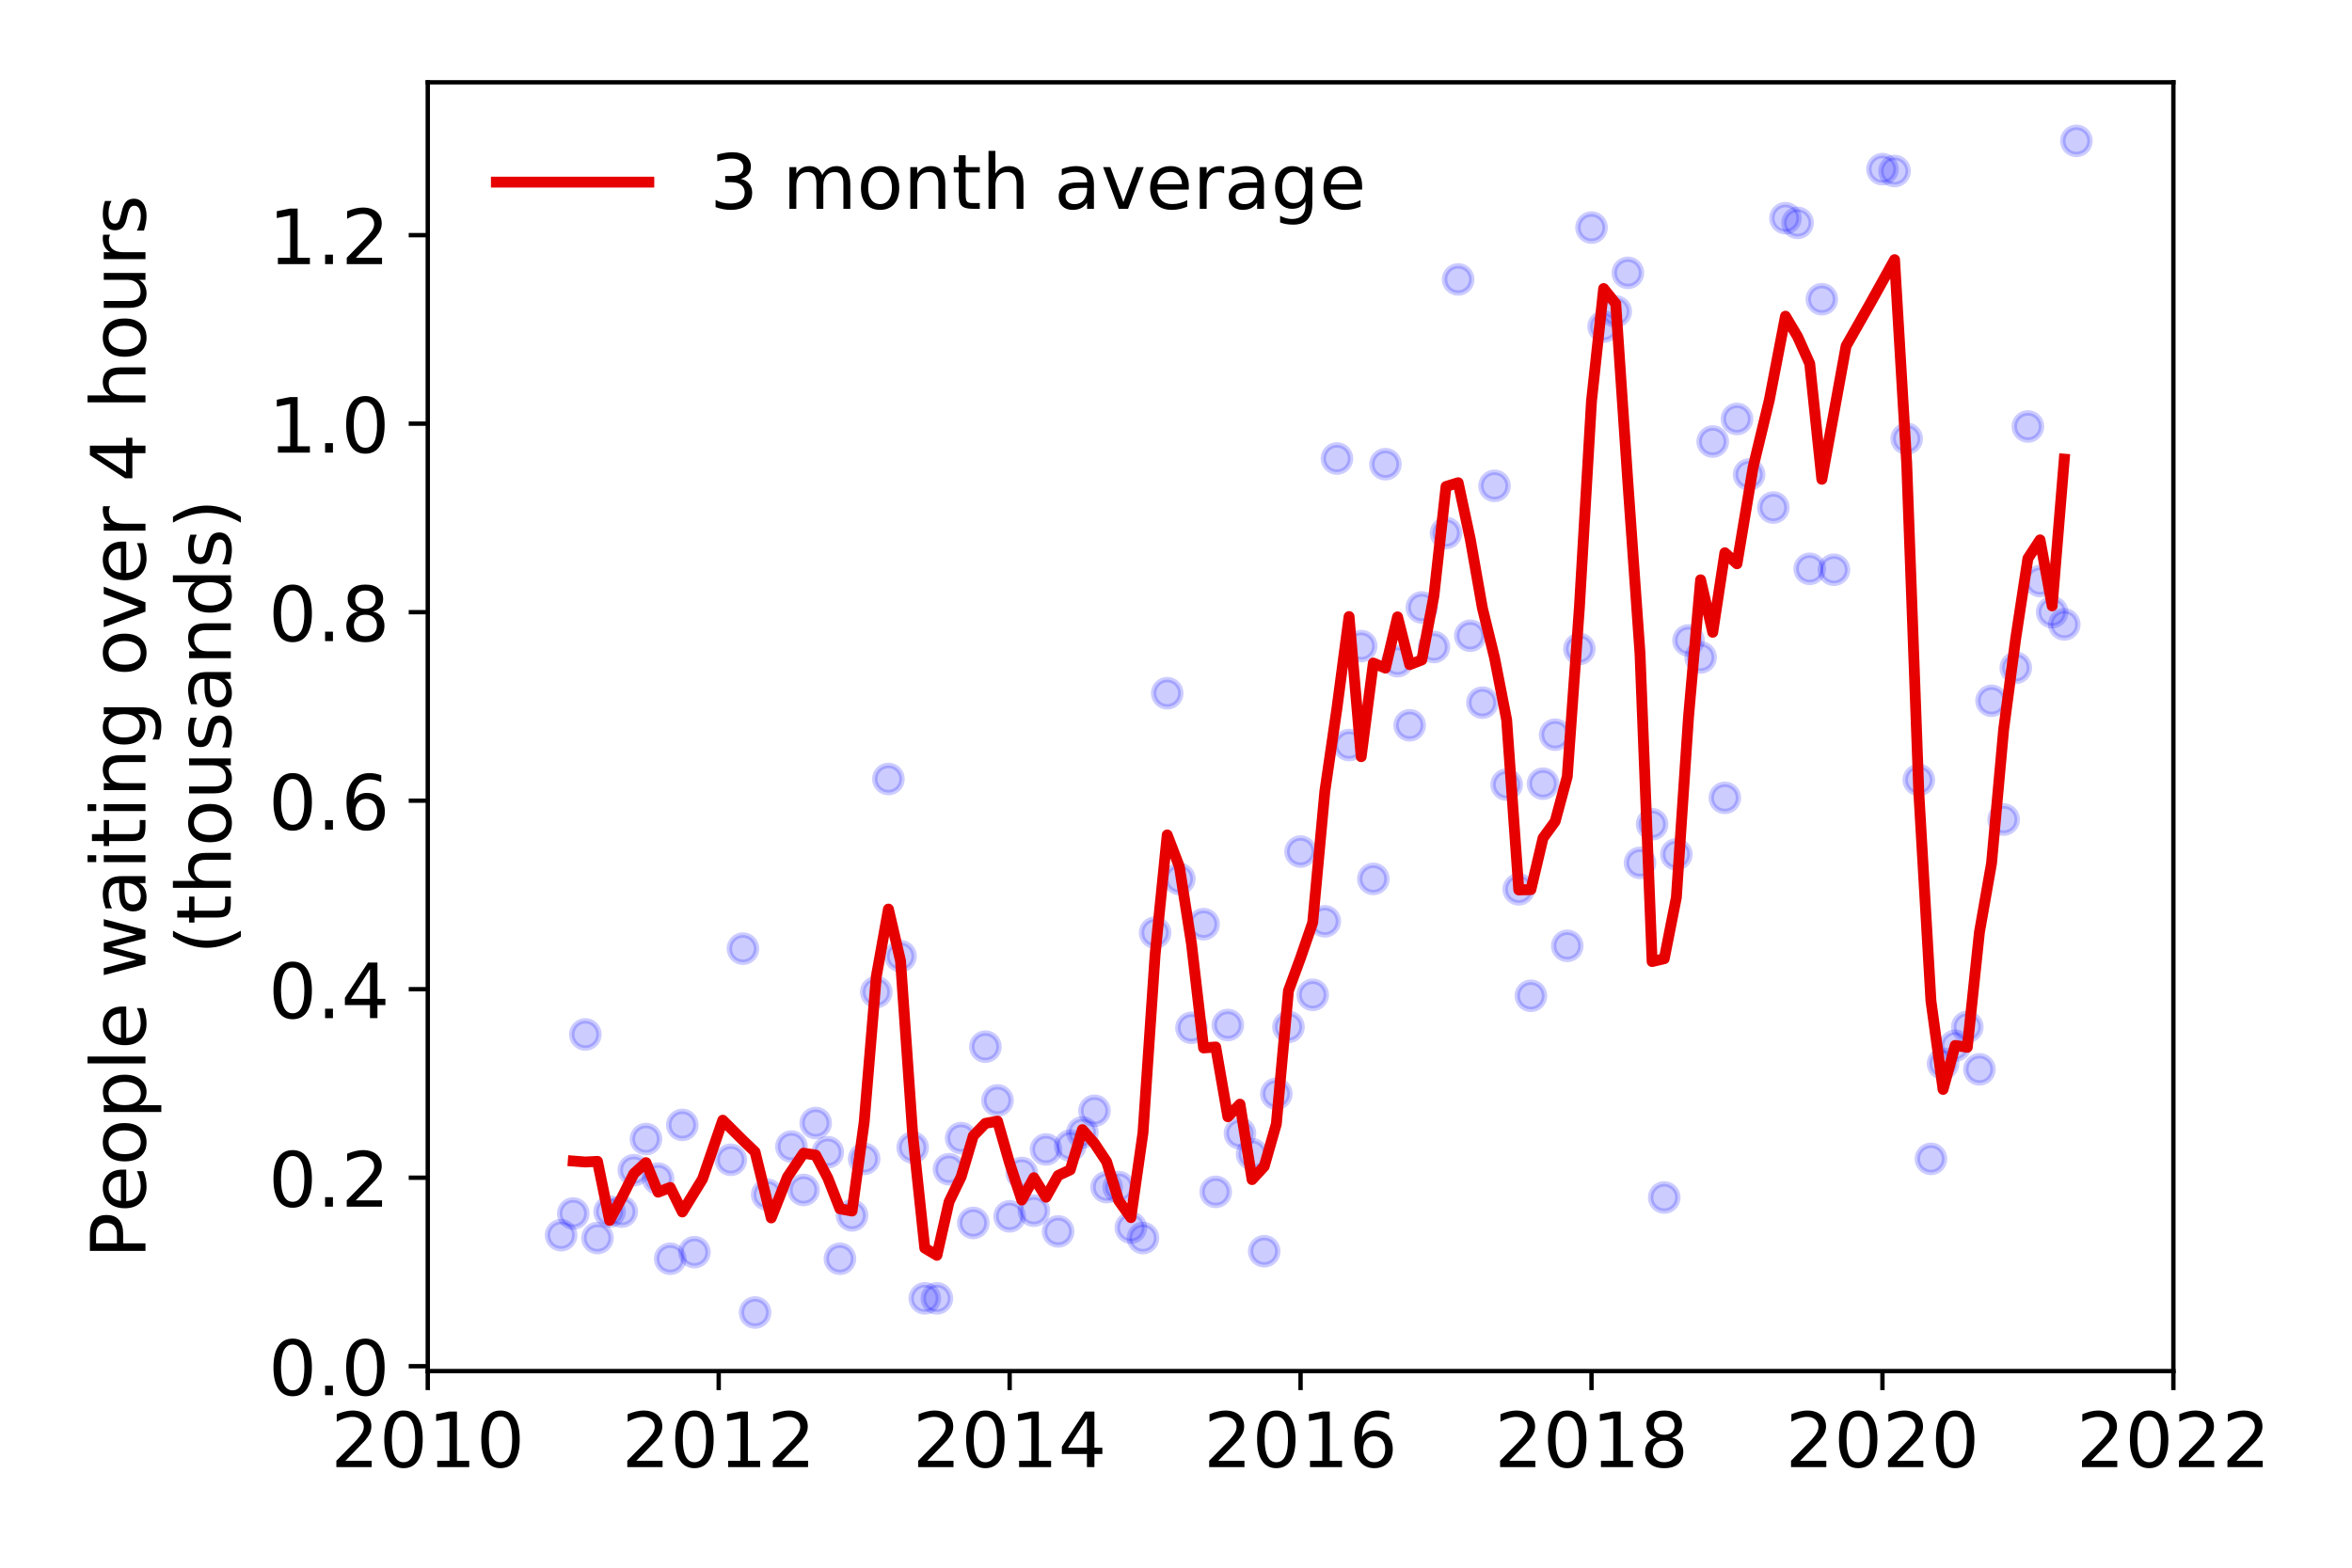 <?xml version="1.0" encoding="utf-8" standalone="no"?>
<!DOCTYPE svg PUBLIC "-//W3C//DTD SVG 1.1//EN"
  "http://www.w3.org/Graphics/SVG/1.1/DTD/svg11.dtd">
<!-- Created with matplotlib (https://matplotlib.org/) -->
<svg height="288pt" version="1.1" viewBox="0 0 432 288" width="432pt" xmlns="http://www.w3.org/2000/svg" xmlns:xlink="http://www.w3.org/1999/xlink">
 <defs>
  <style type="text/css">
*{stroke-linecap:butt;stroke-linejoin:round;}
  </style>
 </defs>
 <g id="figure_1">
  <g id="patch_1">
   <path d="M 0 288 
L 432 288 
L 432 0 
L 0 0 
z
" style="fill:#ffffff;"/>
  </g>
  <g id="axes_1">
   <g id="patch_2">
    <path d="M 78.57 251.88 
L 399.192 251.88 
L 399.192 15.12 
L 78.57 15.12 
z
" style="fill:#ffffff;"/>
   </g>
   <g id="matplotlib.axis_1">
    <g id="xtick_1">
     <g id="line2d_1">
      <defs>
       <path d="M 0 0 
L 0 3.5 
" id="mcfcaf68123" style="stroke:#000000;stroke-width:0.8;"/>
      </defs>
      <g>
       <use style="stroke:#000000;stroke-width:0.8;" x="78.57" xlink:href="#mcfcaf68123" y="251.88"/>
      </g>
     </g>
     <g id="text_1">
      <!-- 2010 -->
      <defs>
       <path d="M 19.188 8.297 
L 53.609 8.297 
L 53.609 0 
L 7.328 0 
L 7.328 8.297 
Q 12.938 14.109 22.625 23.891 
Q 32.328 33.688 34.812 36.531 
Q 39.547 41.844 41.422 45.531 
Q 43.312 49.219 43.312 52.781 
Q 43.312 58.594 39.234 62.25 
Q 35.156 65.922 28.609 65.922 
Q 23.969 65.922 18.812 64.312 
Q 13.672 62.703 7.812 59.422 
L 7.812 69.391 
Q 13.766 71.781 18.938 73 
Q 24.125 74.219 28.422 74.219 
Q 39.75 74.219 46.484 68.547 
Q 53.219 62.891 53.219 53.422 
Q 53.219 48.922 51.531 44.891 
Q 49.859 40.875 45.406 35.406 
Q 44.188 33.984 37.641 27.219 
Q 31.109 20.453 19.188 8.297 
z
" id="DejaVuSans-50"/>
       <path d="M 31.781 66.406 
Q 24.172 66.406 20.328 58.906 
Q 16.5 51.422 16.5 36.375 
Q 16.5 21.391 20.328 13.891 
Q 24.172 6.391 31.781 6.391 
Q 39.453 6.391 43.281 13.891 
Q 47.125 21.391 47.125 36.375 
Q 47.125 51.422 43.281 58.906 
Q 39.453 66.406 31.781 66.406 
z
M 31.781 74.219 
Q 44.047 74.219 50.516 64.516 
Q 56.984 54.828 56.984 36.375 
Q 56.984 17.969 50.516 8.266 
Q 44.047 -1.422 31.781 -1.422 
Q 19.531 -1.422 13.062 8.266 
Q 6.594 17.969 6.594 36.375 
Q 6.594 54.828 13.062 64.516 
Q 19.531 74.219 31.781 74.219 
z
" id="DejaVuSans-48"/>
       <path d="M 12.406 8.297 
L 28.516 8.297 
L 28.516 63.922 
L 10.984 60.406 
L 10.984 69.391 
L 28.422 72.906 
L 38.281 72.906 
L 38.281 8.297 
L 54.391 8.297 
L 54.391 0 
L 12.406 0 
z
" id="DejaVuSans-49"/>
      </defs>
      <g transform="translate(60.755 269.518)scale(0.14 -0.14)">
       <use xlink:href="#DejaVuSans-50"/>
       <use x="63.623" xlink:href="#DejaVuSans-48"/>
       <use x="127.246" xlink:href="#DejaVuSans-49"/>
       <use x="190.869" xlink:href="#DejaVuSans-48"/>
      </g>
     </g>
    </g>
    <g id="xtick_2">
     <g id="line2d_2">
      <g>
       <use style="stroke:#000000;stroke-width:0.8;" x="132.007" xlink:href="#mcfcaf68123" y="251.88"/>
      </g>
     </g>
     <g id="text_2">
      <!-- 2012 -->
      <g transform="translate(114.192 269.518)scale(0.14 -0.14)">
       <use xlink:href="#DejaVuSans-50"/>
       <use x="63.623" xlink:href="#DejaVuSans-48"/>
       <use x="127.246" xlink:href="#DejaVuSans-49"/>
       <use x="190.869" xlink:href="#DejaVuSans-50"/>
      </g>
     </g>
    </g>
    <g id="xtick_3">
     <g id="line2d_3">
      <g>
       <use style="stroke:#000000;stroke-width:0.8;" x="185.444" xlink:href="#mcfcaf68123" y="251.88"/>
      </g>
     </g>
     <g id="text_3">
      <!-- 2014 -->
      <defs>
       <path d="M 37.797 64.312 
L 12.891 25.391 
L 37.797 25.391 
z
M 35.203 72.906 
L 47.609 72.906 
L 47.609 25.391 
L 58.016 25.391 
L 58.016 17.188 
L 47.609 17.188 
L 47.609 0 
L 37.797 0 
L 37.797 17.188 
L 4.891 17.188 
L 4.891 26.703 
z
" id="DejaVuSans-52"/>
      </defs>
      <g transform="translate(167.629 269.518)scale(0.14 -0.14)">
       <use xlink:href="#DejaVuSans-50"/>
       <use x="63.623" xlink:href="#DejaVuSans-48"/>
       <use x="127.246" xlink:href="#DejaVuSans-49"/>
       <use x="190.869" xlink:href="#DejaVuSans-52"/>
      </g>
     </g>
    </g>
    <g id="xtick_4">
     <g id="line2d_4">
      <g>
       <use style="stroke:#000000;stroke-width:0.8;" x="238.881" xlink:href="#mcfcaf68123" y="251.88"/>
      </g>
     </g>
     <g id="text_4">
      <!-- 2016 -->
      <defs>
       <path d="M 33.016 40.375 
Q 26.375 40.375 22.484 35.828 
Q 18.609 31.297 18.609 23.391 
Q 18.609 15.531 22.484 10.953 
Q 26.375 6.391 33.016 6.391 
Q 39.656 6.391 43.531 10.953 
Q 47.406 15.531 47.406 23.391 
Q 47.406 31.297 43.531 35.828 
Q 39.656 40.375 33.016 40.375 
z
M 52.594 71.297 
L 52.594 62.312 
Q 48.875 64.062 45.094 64.984 
Q 41.312 65.922 37.594 65.922 
Q 27.828 65.922 22.672 59.328 
Q 17.531 52.734 16.797 39.406 
Q 19.672 43.656 24.016 45.922 
Q 28.375 48.188 33.594 48.188 
Q 44.578 48.188 50.953 41.516 
Q 57.328 34.859 57.328 23.391 
Q 57.328 12.156 50.688 5.359 
Q 44.047 -1.422 33.016 -1.422 
Q 20.359 -1.422 13.672 8.266 
Q 6.984 17.969 6.984 36.375 
Q 6.984 53.656 15.188 63.938 
Q 23.391 74.219 37.203 74.219 
Q 40.922 74.219 44.703 73.484 
Q 48.484 72.75 52.594 71.297 
z
" id="DejaVuSans-54"/>
      </defs>
      <g transform="translate(221.066 269.518)scale(0.14 -0.14)">
       <use xlink:href="#DejaVuSans-50"/>
       <use x="63.623" xlink:href="#DejaVuSans-48"/>
       <use x="127.246" xlink:href="#DejaVuSans-49"/>
       <use x="190.869" xlink:href="#DejaVuSans-54"/>
      </g>
     </g>
    </g>
    <g id="xtick_5">
     <g id="line2d_5">
      <g>
       <use style="stroke:#000000;stroke-width:0.8;" x="292.318" xlink:href="#mcfcaf68123" y="251.88"/>
      </g>
     </g>
     <g id="text_5">
      <!-- 2018 -->
      <defs>
       <path d="M 31.781 34.625 
Q 24.75 34.625 20.719 30.859 
Q 16.703 27.094 16.703 20.516 
Q 16.703 13.922 20.719 10.156 
Q 24.75 6.391 31.781 6.391 
Q 38.812 6.391 42.859 10.172 
Q 46.922 13.969 46.922 20.516 
Q 46.922 27.094 42.891 30.859 
Q 38.875 34.625 31.781 34.625 
z
M 21.922 38.812 
Q 15.578 40.375 12.031 44.719 
Q 8.5 49.078 8.5 55.328 
Q 8.5 64.062 14.719 69.141 
Q 20.953 74.219 31.781 74.219 
Q 42.672 74.219 48.875 69.141 
Q 55.078 64.062 55.078 55.328 
Q 55.078 49.078 51.531 44.719 
Q 48 40.375 41.703 38.812 
Q 48.828 37.156 52.797 32.312 
Q 56.781 27.484 56.781 20.516 
Q 56.781 9.906 50.312 4.234 
Q 43.844 -1.422 31.781 -1.422 
Q 19.734 -1.422 13.25 4.234 
Q 6.781 9.906 6.781 20.516 
Q 6.781 27.484 10.781 32.312 
Q 14.797 37.156 21.922 38.812 
z
M 18.312 54.391 
Q 18.312 48.734 21.844 45.562 
Q 25.391 42.391 31.781 42.391 
Q 38.141 42.391 41.719 45.562 
Q 45.312 48.734 45.312 54.391 
Q 45.312 60.062 41.719 63.234 
Q 38.141 66.406 31.781 66.406 
Q 25.391 66.406 21.844 63.234 
Q 18.312 60.062 18.312 54.391 
z
" id="DejaVuSans-56"/>
      </defs>
      <g transform="translate(274.503 269.518)scale(0.14 -0.14)">
       <use xlink:href="#DejaVuSans-50"/>
       <use x="63.623" xlink:href="#DejaVuSans-48"/>
       <use x="127.246" xlink:href="#DejaVuSans-49"/>
       <use x="190.869" xlink:href="#DejaVuSans-56"/>
      </g>
     </g>
    </g>
    <g id="xtick_6">
     <g id="line2d_6">
      <g>
       <use style="stroke:#000000;stroke-width:0.8;" x="345.755" xlink:href="#mcfcaf68123" y="251.88"/>
      </g>
     </g>
     <g id="text_6">
      <!-- 2020 -->
      <g transform="translate(327.94 269.518)scale(0.14 -0.14)">
       <use xlink:href="#DejaVuSans-50"/>
       <use x="63.623" xlink:href="#DejaVuSans-48"/>
       <use x="127.246" xlink:href="#DejaVuSans-50"/>
       <use x="190.869" xlink:href="#DejaVuSans-48"/>
      </g>
     </g>
    </g>
    <g id="xtick_7">
     <g id="line2d_7">
      <g>
       <use style="stroke:#000000;stroke-width:0.8;" x="399.192" xlink:href="#mcfcaf68123" y="251.88"/>
      </g>
     </g>
     <g id="text_7">
      <!-- 2022 -->
      <g transform="translate(381.377 269.518)scale(0.14 -0.14)">
       <use xlink:href="#DejaVuSans-50"/>
       <use x="63.623" xlink:href="#DejaVuSans-48"/>
       <use x="127.246" xlink:href="#DejaVuSans-50"/>
       <use x="190.869" xlink:href="#DejaVuSans-50"/>
      </g>
     </g>
    </g>
   </g>
   <g id="matplotlib.axis_2">
    <g id="ytick_1">
     <g id="line2d_8">
      <defs>
       <path d="M 0 0 
L -3.5 0 
" id="m51d64224ff" style="stroke:#000000;stroke-width:0.8;"/>
      </defs>
      <g>
       <use style="stroke:#000000;stroke-width:0.8;" x="78.57" xlink:href="#m51d64224ff" y="250.988"/>
      </g>
     </g>
     <g id="text_8">
      <!-- 0.0 -->
      <defs>
       <path d="M 10.688 12.406 
L 21 12.406 
L 21 0 
L 10.688 0 
z
" id="DejaVuSans-46"/>
      </defs>
      <g transform="translate(49.306 256.307)scale(0.14 -0.14)">
       <use xlink:href="#DejaVuSans-48"/>
       <use x="63.623" xlink:href="#DejaVuSans-46"/>
       <use x="95.41" xlink:href="#DejaVuSans-48"/>
      </g>
     </g>
    </g>
    <g id="ytick_2">
     <g id="line2d_9">
      <g>
       <use style="stroke:#000000;stroke-width:0.8;" x="78.57" xlink:href="#m51d64224ff" y="216.356"/>
      </g>
     </g>
     <g id="text_9">
      <!-- 0.2 -->
      <g transform="translate(49.306 221.675)scale(0.14 -0.14)">
       <use xlink:href="#DejaVuSans-48"/>
       <use x="63.623" xlink:href="#DejaVuSans-46"/>
       <use x="95.41" xlink:href="#DejaVuSans-50"/>
      </g>
     </g>
    </g>
    <g id="ytick_3">
     <g id="line2d_10">
      <g>
       <use style="stroke:#000000;stroke-width:0.8;" x="78.57" xlink:href="#m51d64224ff" y="181.725"/>
      </g>
     </g>
     <g id="text_10">
      <!-- 0.4 -->
      <g transform="translate(49.306 187.044)scale(0.14 -0.14)">
       <use xlink:href="#DejaVuSans-48"/>
       <use x="63.623" xlink:href="#DejaVuSans-46"/>
       <use x="95.41" xlink:href="#DejaVuSans-52"/>
      </g>
     </g>
    </g>
    <g id="ytick_4">
     <g id="line2d_11">
      <g>
       <use style="stroke:#000000;stroke-width:0.8;" x="78.57" xlink:href="#m51d64224ff" y="147.093"/>
      </g>
     </g>
     <g id="text_11">
      <!-- 0.6 -->
      <g transform="translate(49.306 152.412)scale(0.14 -0.14)">
       <use xlink:href="#DejaVuSans-48"/>
       <use x="63.623" xlink:href="#DejaVuSans-46"/>
       <use x="95.41" xlink:href="#DejaVuSans-54"/>
      </g>
     </g>
    </g>
    <g id="ytick_5">
     <g id="line2d_12">
      <g>
       <use style="stroke:#000000;stroke-width:0.8;" x="78.57" xlink:href="#m51d64224ff" y="112.461"/>
      </g>
     </g>
     <g id="text_12">
      <!-- 0.8 -->
      <g transform="translate(49.306 117.78)scale(0.14 -0.14)">
       <use xlink:href="#DejaVuSans-48"/>
       <use x="63.623" xlink:href="#DejaVuSans-46"/>
       <use x="95.41" xlink:href="#DejaVuSans-56"/>
      </g>
     </g>
    </g>
    <g id="ytick_6">
     <g id="line2d_13">
      <g>
       <use style="stroke:#000000;stroke-width:0.8;" x="78.57" xlink:href="#m51d64224ff" y="77.829"/>
      </g>
     </g>
     <g id="text_13">
      <!-- 1.0 -->
      <g transform="translate(49.306 83.148)scale(0.14 -0.14)">
       <use xlink:href="#DejaVuSans-49"/>
       <use x="63.623" xlink:href="#DejaVuSans-46"/>
       <use x="95.41" xlink:href="#DejaVuSans-48"/>
      </g>
     </g>
    </g>
    <g id="ytick_7">
     <g id="line2d_14">
      <g>
       <use style="stroke:#000000;stroke-width:0.8;" x="78.57" xlink:href="#m51d64224ff" y="43.198"/>
      </g>
     </g>
     <g id="text_14">
      <!-- 1.2 -->
      <g transform="translate(49.306 48.517)scale(0.14 -0.14)">
       <use xlink:href="#DejaVuSans-49"/>
       <use x="63.623" xlink:href="#DejaVuSans-46"/>
       <use x="95.41" xlink:href="#DejaVuSans-50"/>
      </g>
     </g>
    </g>
    <g id="text_15">
     <!-- People waiting over 4 hours -->
     <defs>
      <path d="M 19.672 64.797 
L 19.672 37.406 
L 32.078 37.406 
Q 38.969 37.406 42.719 40.969 
Q 46.484 44.531 46.484 51.125 
Q 46.484 57.672 42.719 61.234 
Q 38.969 64.797 32.078 64.797 
z
M 9.812 72.906 
L 32.078 72.906 
Q 44.344 72.906 50.609 67.359 
Q 56.891 61.812 56.891 51.125 
Q 56.891 40.328 50.609 34.812 
Q 44.344 29.297 32.078 29.297 
L 19.672 29.297 
L 19.672 0 
L 9.812 0 
z
" id="DejaVuSans-80"/>
      <path d="M 56.203 29.594 
L 56.203 25.203 
L 14.891 25.203 
Q 15.484 15.922 20.484 11.062 
Q 25.484 6.203 34.422 6.203 
Q 39.594 6.203 44.453 7.469 
Q 49.312 8.734 54.109 11.281 
L 54.109 2.781 
Q 49.266 0.734 44.188 -0.344 
Q 39.109 -1.422 33.891 -1.422 
Q 20.797 -1.422 13.156 6.188 
Q 5.516 13.812 5.516 26.812 
Q 5.516 40.234 12.766 48.109 
Q 20.016 56 32.328 56 
Q 43.359 56 49.781 48.891 
Q 56.203 41.797 56.203 29.594 
z
M 47.219 32.234 
Q 47.125 39.594 43.094 43.984 
Q 39.062 48.391 32.422 48.391 
Q 24.906 48.391 20.391 44.141 
Q 15.875 39.891 15.188 32.172 
z
" id="DejaVuSans-101"/>
      <path d="M 30.609 48.391 
Q 23.391 48.391 19.188 42.75 
Q 14.984 37.109 14.984 27.297 
Q 14.984 17.484 19.156 11.844 
Q 23.344 6.203 30.609 6.203 
Q 37.797 6.203 41.984 11.859 
Q 46.188 17.531 46.188 27.297 
Q 46.188 37.016 41.984 42.703 
Q 37.797 48.391 30.609 48.391 
z
M 30.609 56 
Q 42.328 56 49.016 48.375 
Q 55.719 40.766 55.719 27.297 
Q 55.719 13.875 49.016 6.219 
Q 42.328 -1.422 30.609 -1.422 
Q 18.844 -1.422 12.172 6.219 
Q 5.516 13.875 5.516 27.297 
Q 5.516 40.766 12.172 48.375 
Q 18.844 56 30.609 56 
z
" id="DejaVuSans-111"/>
      <path d="M 18.109 8.203 
L 18.109 -20.797 
L 9.078 -20.797 
L 9.078 54.688 
L 18.109 54.688 
L 18.109 46.391 
Q 20.953 51.266 25.266 53.625 
Q 29.594 56 35.594 56 
Q 45.562 56 51.781 48.094 
Q 58.016 40.188 58.016 27.297 
Q 58.016 14.406 51.781 6.484 
Q 45.562 -1.422 35.594 -1.422 
Q 29.594 -1.422 25.266 0.953 
Q 20.953 3.328 18.109 8.203 
z
M 48.688 27.297 
Q 48.688 37.203 44.609 42.844 
Q 40.531 48.484 33.406 48.484 
Q 26.266 48.484 22.188 42.844 
Q 18.109 37.203 18.109 27.297 
Q 18.109 17.391 22.188 11.75 
Q 26.266 6.109 33.406 6.109 
Q 40.531 6.109 44.609 11.75 
Q 48.688 17.391 48.688 27.297 
z
" id="DejaVuSans-112"/>
      <path d="M 9.422 75.984 
L 18.406 75.984 
L 18.406 0 
L 9.422 0 
z
" id="DejaVuSans-108"/>
      <path id="DejaVuSans-32"/>
      <path d="M 4.203 54.688 
L 13.188 54.688 
L 24.422 12.016 
L 35.594 54.688 
L 46.188 54.688 
L 57.422 12.016 
L 68.609 54.688 
L 77.594 54.688 
L 63.281 0 
L 52.688 0 
L 40.922 44.828 
L 29.109 0 
L 18.5 0 
z
" id="DejaVuSans-119"/>
      <path d="M 34.281 27.484 
Q 23.391 27.484 19.188 25 
Q 14.984 22.516 14.984 16.5 
Q 14.984 11.719 18.141 8.906 
Q 21.297 6.109 26.703 6.109 
Q 34.188 6.109 38.703 11.406 
Q 43.219 16.703 43.219 25.484 
L 43.219 27.484 
z
M 52.203 31.203 
L 52.203 0 
L 43.219 0 
L 43.219 8.297 
Q 40.141 3.328 35.547 0.953 
Q 30.953 -1.422 24.312 -1.422 
Q 15.922 -1.422 10.953 3.297 
Q 6 8.016 6 15.922 
Q 6 25.141 12.172 29.828 
Q 18.359 34.516 30.609 34.516 
L 43.219 34.516 
L 43.219 35.406 
Q 43.219 41.609 39.141 45 
Q 35.062 48.391 27.688 48.391 
Q 23 48.391 18.547 47.266 
Q 14.109 46.141 10.016 43.891 
L 10.016 52.203 
Q 14.938 54.109 19.578 55.047 
Q 24.219 56 28.609 56 
Q 40.484 56 46.344 49.844 
Q 52.203 43.703 52.203 31.203 
z
" id="DejaVuSans-97"/>
      <path d="M 9.422 54.688 
L 18.406 54.688 
L 18.406 0 
L 9.422 0 
z
M 9.422 75.984 
L 18.406 75.984 
L 18.406 64.594 
L 9.422 64.594 
z
" id="DejaVuSans-105"/>
      <path d="M 18.312 70.219 
L 18.312 54.688 
L 36.812 54.688 
L 36.812 47.703 
L 18.312 47.703 
L 18.312 18.016 
Q 18.312 11.328 20.141 9.422 
Q 21.969 7.516 27.594 7.516 
L 36.812 7.516 
L 36.812 0 
L 27.594 0 
Q 17.188 0 13.234 3.875 
Q 9.281 7.766 9.281 18.016 
L 9.281 47.703 
L 2.688 47.703 
L 2.688 54.688 
L 9.281 54.688 
L 9.281 70.219 
z
" id="DejaVuSans-116"/>
      <path d="M 54.891 33.016 
L 54.891 0 
L 45.906 0 
L 45.906 32.719 
Q 45.906 40.484 42.875 44.328 
Q 39.844 48.188 33.797 48.188 
Q 26.516 48.188 22.312 43.547 
Q 18.109 38.922 18.109 30.906 
L 18.109 0 
L 9.078 0 
L 9.078 54.688 
L 18.109 54.688 
L 18.109 46.188 
Q 21.344 51.125 25.703 53.562 
Q 30.078 56 35.797 56 
Q 45.219 56 50.047 50.172 
Q 54.891 44.344 54.891 33.016 
z
" id="DejaVuSans-110"/>
      <path d="M 45.406 27.984 
Q 45.406 37.75 41.375 43.109 
Q 37.359 48.484 30.078 48.484 
Q 22.859 48.484 18.828 43.109 
Q 14.797 37.75 14.797 27.984 
Q 14.797 18.266 18.828 12.891 
Q 22.859 7.516 30.078 7.516 
Q 37.359 7.516 41.375 12.891 
Q 45.406 18.266 45.406 27.984 
z
M 54.391 6.781 
Q 54.391 -7.172 48.188 -13.984 
Q 42 -20.797 29.203 -20.797 
Q 24.469 -20.797 20.266 -20.094 
Q 16.062 -19.391 12.109 -17.922 
L 12.109 -9.188 
Q 16.062 -11.328 19.922 -12.344 
Q 23.781 -13.375 27.781 -13.375 
Q 36.625 -13.375 41.016 -8.766 
Q 45.406 -4.156 45.406 5.172 
L 45.406 9.625 
Q 42.625 4.781 38.281 2.391 
Q 33.938 0 27.875 0 
Q 17.828 0 11.672 7.656 
Q 5.516 15.328 5.516 27.984 
Q 5.516 40.672 11.672 48.328 
Q 17.828 56 27.875 56 
Q 33.938 56 38.281 53.609 
Q 42.625 51.219 45.406 46.391 
L 45.406 54.688 
L 54.391 54.688 
z
" id="DejaVuSans-103"/>
      <path d="M 2.984 54.688 
L 12.5 54.688 
L 29.594 8.797 
L 46.688 54.688 
L 56.203 54.688 
L 35.688 0 
L 23.484 0 
z
" id="DejaVuSans-118"/>
      <path d="M 41.109 46.297 
Q 39.594 47.172 37.812 47.578 
Q 36.031 48 33.891 48 
Q 26.266 48 22.188 43.047 
Q 18.109 38.094 18.109 28.812 
L 18.109 0 
L 9.078 0 
L 9.078 54.688 
L 18.109 54.688 
L 18.109 46.188 
Q 20.953 51.172 25.484 53.578 
Q 30.031 56 36.531 56 
Q 37.453 56 38.578 55.875 
Q 39.703 55.766 41.062 55.516 
z
" id="DejaVuSans-114"/>
      <path d="M 54.891 33.016 
L 54.891 0 
L 45.906 0 
L 45.906 32.719 
Q 45.906 40.484 42.875 44.328 
Q 39.844 48.188 33.797 48.188 
Q 26.516 48.188 22.312 43.547 
Q 18.109 38.922 18.109 30.906 
L 18.109 0 
L 9.078 0 
L 9.078 75.984 
L 18.109 75.984 
L 18.109 46.188 
Q 21.344 51.125 25.703 53.562 
Q 30.078 56 35.797 56 
Q 45.219 56 50.047 50.172 
Q 54.891 44.344 54.891 33.016 
z
" id="DejaVuSans-104"/>
      <path d="M 8.5 21.578 
L 8.5 54.688 
L 17.484 54.688 
L 17.484 21.922 
Q 17.484 14.156 20.5 10.266 
Q 23.531 6.391 29.594 6.391 
Q 36.859 6.391 41.078 11.031 
Q 45.312 15.672 45.312 23.688 
L 45.312 54.688 
L 54.297 54.688 
L 54.297 0 
L 45.312 0 
L 45.312 8.406 
Q 42.047 3.422 37.719 1 
Q 33.406 -1.422 27.688 -1.422 
Q 18.266 -1.422 13.375 4.438 
Q 8.5 10.297 8.5 21.578 
z
M 31.109 56 
z
" id="DejaVuSans-117"/>
      <path d="M 44.281 53.078 
L 44.281 44.578 
Q 40.484 46.531 36.375 47.5 
Q 32.281 48.484 27.875 48.484 
Q 21.188 48.484 17.844 46.438 
Q 14.5 44.391 14.5 40.281 
Q 14.5 37.156 16.891 35.375 
Q 19.281 33.594 26.516 31.984 
L 29.594 31.297 
Q 39.156 29.25 43.188 25.516 
Q 47.219 21.781 47.219 15.094 
Q 47.219 7.469 41.188 3.016 
Q 35.156 -1.422 24.609 -1.422 
Q 20.219 -1.422 15.453 -0.562 
Q 10.688 0.297 5.422 2 
L 5.422 11.281 
Q 10.406 8.688 15.234 7.391 
Q 20.062 6.109 24.812 6.109 
Q 31.156 6.109 34.562 8.281 
Q 37.984 10.453 37.984 14.406 
Q 37.984 18.062 35.516 20.016 
Q 33.062 21.969 24.703 23.781 
L 21.578 24.516 
Q 13.234 26.266 9.516 29.906 
Q 5.812 33.547 5.812 39.891 
Q 5.812 47.609 11.281 51.797 
Q 16.75 56 26.812 56 
Q 31.781 56 36.172 55.266 
Q 40.578 54.547 44.281 53.078 
z
" id="DejaVuSans-115"/>
     </defs>
     <g transform="translate(26.717 231.175)rotate(-90)scale(0.14 -0.14)">
      <use xlink:href="#DejaVuSans-80"/>
      <use x="60.256" xlink:href="#DejaVuSans-101"/>
      <use x="121.779" xlink:href="#DejaVuSans-111"/>
      <use x="182.961" xlink:href="#DejaVuSans-112"/>
      <use x="246.438" xlink:href="#DejaVuSans-108"/>
      <use x="274.221" xlink:href="#DejaVuSans-101"/>
      <use x="335.744" xlink:href="#DejaVuSans-32"/>
      <use x="367.531" xlink:href="#DejaVuSans-119"/>
      <use x="449.318" xlink:href="#DejaVuSans-97"/>
      <use x="510.598" xlink:href="#DejaVuSans-105"/>
      <use x="538.381" xlink:href="#DejaVuSans-116"/>
      <use x="577.59" xlink:href="#DejaVuSans-105"/>
      <use x="605.373" xlink:href="#DejaVuSans-110"/>
      <use x="668.752" xlink:href="#DejaVuSans-103"/>
      <use x="732.229" xlink:href="#DejaVuSans-32"/>
      <use x="764.016" xlink:href="#DejaVuSans-111"/>
      <use x="825.197" xlink:href="#DejaVuSans-118"/>
      <use x="884.377" xlink:href="#DejaVuSans-101"/>
      <use x="945.9" xlink:href="#DejaVuSans-114"/>
      <use x="987.014" xlink:href="#DejaVuSans-32"/>
      <use x="1018.801" xlink:href="#DejaVuSans-52"/>
      <use x="1082.424" xlink:href="#DejaVuSans-32"/>
      <use x="1114.211" xlink:href="#DejaVuSans-104"/>
      <use x="1177.59" xlink:href="#DejaVuSans-111"/>
      <use x="1238.771" xlink:href="#DejaVuSans-117"/>
      <use x="1302.15" xlink:href="#DejaVuSans-114"/>
      <use x="1343.264" xlink:href="#DejaVuSans-115"/>
     </g>
     <!-- (thousands) -->
     <defs>
      <path d="M 31 75.875 
Q 24.469 64.656 21.281 53.656 
Q 18.109 42.672 18.109 31.391 
Q 18.109 20.125 21.312 9.062 
Q 24.516 -2 31 -13.188 
L 23.188 -13.188 
Q 15.875 -1.703 12.234 9.375 
Q 8.594 20.453 8.594 31.391 
Q 8.594 42.281 12.203 53.312 
Q 15.828 64.359 23.188 75.875 
z
" id="DejaVuSans-40"/>
      <path d="M 45.406 46.391 
L 45.406 75.984 
L 54.391 75.984 
L 54.391 0 
L 45.406 0 
L 45.406 8.203 
Q 42.578 3.328 38.25 0.953 
Q 33.938 -1.422 27.875 -1.422 
Q 17.969 -1.422 11.734 6.484 
Q 5.516 14.406 5.516 27.297 
Q 5.516 40.188 11.734 48.094 
Q 17.969 56 27.875 56 
Q 33.938 56 38.25 53.625 
Q 42.578 51.266 45.406 46.391 
z
M 14.797 27.297 
Q 14.797 17.391 18.875 11.75 
Q 22.953 6.109 30.078 6.109 
Q 37.203 6.109 41.297 11.75 
Q 45.406 17.391 45.406 27.297 
Q 45.406 37.203 41.297 42.844 
Q 37.203 48.484 30.078 48.484 
Q 22.953 48.484 18.875 42.844 
Q 14.797 37.203 14.797 27.297 
z
" id="DejaVuSans-100"/>
      <path d="M 8.016 75.875 
L 15.828 75.875 
Q 23.141 64.359 26.781 53.312 
Q 30.422 42.281 30.422 31.391 
Q 30.422 20.453 26.781 9.375 
Q 23.141 -1.703 15.828 -13.188 
L 8.016 -13.188 
Q 14.5 -2 17.703 9.062 
Q 20.906 20.125 20.906 31.391 
Q 20.906 42.672 17.703 53.656 
Q 14.5 64.656 8.016 75.875 
z
" id="DejaVuSans-41"/>
     </defs>
     <g transform="translate(42.394 175.325)rotate(-90)scale(0.14 -0.14)">
      <use xlink:href="#DejaVuSans-40"/>
      <use x="39.014" xlink:href="#DejaVuSans-116"/>
      <use x="78.223" xlink:href="#DejaVuSans-104"/>
      <use x="141.602" xlink:href="#DejaVuSans-111"/>
      <use x="202.783" xlink:href="#DejaVuSans-117"/>
      <use x="266.162" xlink:href="#DejaVuSans-115"/>
      <use x="318.262" xlink:href="#DejaVuSans-97"/>
      <use x="379.541" xlink:href="#DejaVuSans-110"/>
      <use x="442.92" xlink:href="#DejaVuSans-100"/>
      <use x="506.396" xlink:href="#DejaVuSans-115"/>
      <use x="558.496" xlink:href="#DejaVuSans-41"/>
     </g>
    </g>
   </g>
   <g id="line2d_15">
    <defs>
     <path d="M 0 2.5 
C 0.663 2.5 1.299 2.237 1.768 1.768 
C 2.237 1.299 2.5 0.663 2.5 0 
C 2.5 -0.663 2.237 -1.299 1.768 -1.768 
C 1.299 -2.237 0.663 -2.5 0 -2.5 
C -0.663 -2.5 -1.299 -2.237 -1.768 -1.768 
C -2.237 -1.299 -2.5 -0.663 -2.5 0 
C -2.5 0.663 -2.237 1.299 -1.768 1.768 
C -1.299 2.237 -0.663 2.5 0 2.5 
z
" id="me0fdbad923" style="stroke:#0000ff;stroke-opacity:0.2;"/>
    </defs>
    <g clip-path="url(#pf0c156066f)">
     <use style="fill:#0000ff;fill-opacity:0.2;stroke:#0000ff;stroke-opacity:0.2;" x="381.38" xlink:href="#me0fdbad923" y="25.882"/>
     <use style="fill:#0000ff;fill-opacity:0.2;stroke:#0000ff;stroke-opacity:0.2;" x="379.154" xlink:href="#me0fdbad923" y="114.712"/>
     <use style="fill:#0000ff;fill-opacity:0.2;stroke:#0000ff;stroke-opacity:0.2;" x="376.927" xlink:href="#me0fdbad923" y="112.461"/>
     <use style="fill:#0000ff;fill-opacity:0.2;stroke:#0000ff;stroke-opacity:0.2;" x="374.701" xlink:href="#me0fdbad923" y="106.747"/>
     <use style="fill:#0000ff;fill-opacity:0.2;stroke:#0000ff;stroke-opacity:0.2;" x="372.474" xlink:href="#me0fdbad923" y="78.349"/>
     <use style="fill:#0000ff;fill-opacity:0.2;stroke:#0000ff;stroke-opacity:0.2;" x="370.247" xlink:href="#me0fdbad923" y="122.678"/>
     <use style="fill:#0000ff;fill-opacity:0.2;stroke:#0000ff;stroke-opacity:0.2;" x="368.021" xlink:href="#me0fdbad923" y="150.556"/>
     <use style="fill:#0000ff;fill-opacity:0.2;stroke:#0000ff;stroke-opacity:0.2;" x="365.794" xlink:href="#me0fdbad923" y="128.738"/>
     <use style="fill:#0000ff;fill-opacity:0.2;stroke:#0000ff;stroke-opacity:0.2;" x="363.568" xlink:href="#me0fdbad923" y="196.443"/>
     <use style="fill:#0000ff;fill-opacity:0.2;stroke:#0000ff;stroke-opacity:0.2;" x="361.341" xlink:href="#me0fdbad923" y="188.651"/>
     <use style="fill:#0000ff;fill-opacity:0.2;stroke:#0000ff;stroke-opacity:0.2;" x="359.115" xlink:href="#me0fdbad923" y="192.114"/>
     <use style="fill:#0000ff;fill-opacity:0.2;stroke:#0000ff;stroke-opacity:0.2;" x="356.888" xlink:href="#me0fdbad923" y="195.404"/>
     <use style="fill:#0000ff;fill-opacity:0.2;stroke:#0000ff;stroke-opacity:0.2;" x="354.662" xlink:href="#me0fdbad923" y="212.893"/>
     <use style="fill:#0000ff;fill-opacity:0.2;stroke:#0000ff;stroke-opacity:0.2;" x="352.435" xlink:href="#me0fdbad923" y="143.283"/>
     <use style="fill:#0000ff;fill-opacity:0.2;stroke:#0000ff;stroke-opacity:0.2;" x="350.209" xlink:href="#me0fdbad923" y="80.6"/>
     <use style="fill:#0000ff;fill-opacity:0.2;stroke:#0000ff;stroke-opacity:0.2;" x="347.982" xlink:href="#me0fdbad923" y="31.423"/>
     <use style="fill:#0000ff;fill-opacity:0.2;stroke:#0000ff;stroke-opacity:0.2;" x="345.755" xlink:href="#me0fdbad923" y="31.077"/>
     <use style="fill:#0000ff;fill-opacity:0.2;stroke:#0000ff;stroke-opacity:0.2;" x="336.849" xlink:href="#me0fdbad923" y="104.669"/>
     <use style="fill:#0000ff;fill-opacity:0.2;stroke:#0000ff;stroke-opacity:0.2;" x="334.623" xlink:href="#me0fdbad923" y="54.972"/>
     <use style="fill:#0000ff;fill-opacity:0.2;stroke:#0000ff;stroke-opacity:0.2;" x="332.396" xlink:href="#me0fdbad923" y="104.496"/>
     <use style="fill:#0000ff;fill-opacity:0.2;stroke:#0000ff;stroke-opacity:0.2;" x="330.17" xlink:href="#me0fdbad923" y="40.947"/>
     <use style="fill:#0000ff;fill-opacity:0.2;stroke:#0000ff;stroke-opacity:0.2;" x="327.943" xlink:href="#me0fdbad923" y="40.081"/>
     <use style="fill:#0000ff;fill-opacity:0.2;stroke:#0000ff;stroke-opacity:0.2;" x="325.717" xlink:href="#me0fdbad923" y="93.241"/>
     <use style="fill:#0000ff;fill-opacity:0.2;stroke:#0000ff;stroke-opacity:0.2;" x="321.263" xlink:href="#me0fdbad923" y="87.18"/>
     <use style="fill:#0000ff;fill-opacity:0.2;stroke:#0000ff;stroke-opacity:0.2;" x="319.037" xlink:href="#me0fdbad923" y="76.964"/>
     <use style="fill:#0000ff;fill-opacity:0.2;stroke:#0000ff;stroke-opacity:0.2;" x="316.81" xlink:href="#me0fdbad923" y="146.573"/>
     <use style="fill:#0000ff;fill-opacity:0.2;stroke:#0000ff;stroke-opacity:0.2;" x="314.584" xlink:href="#me0fdbad923" y="81.119"/>
     <use style="fill:#0000ff;fill-opacity:0.2;stroke:#0000ff;stroke-opacity:0.2;" x="312.357" xlink:href="#me0fdbad923" y="120.773"/>
     <use style="fill:#0000ff;fill-opacity:0.2;stroke:#0000ff;stroke-opacity:0.2;" x="310.131" xlink:href="#me0fdbad923" y="117.656"/>
     <use style="fill:#0000ff;fill-opacity:0.2;stroke:#0000ff;stroke-opacity:0.2;" x="307.904" xlink:href="#me0fdbad923" y="156.963"/>
     <use style="fill:#0000ff;fill-opacity:0.2;stroke:#0000ff;stroke-opacity:0.2;" x="305.678" xlink:href="#me0fdbad923" y="219.993"/>
     <use style="fill:#0000ff;fill-opacity:0.2;stroke:#0000ff;stroke-opacity:0.2;" x="303.451" xlink:href="#me0fdbad923" y="151.422"/>
     <use style="fill:#0000ff;fill-opacity:0.2;stroke:#0000ff;stroke-opacity:0.2;" x="301.225" xlink:href="#me0fdbad923" y="158.521"/>
     <use style="fill:#0000ff;fill-opacity:0.2;stroke:#0000ff;stroke-opacity:0.2;" x="298.998" xlink:href="#me0fdbad923" y="50.124"/>
     <use style="fill:#0000ff;fill-opacity:0.2;stroke:#0000ff;stroke-opacity:0.2;" x="296.771" xlink:href="#me0fdbad923" y="57.224"/>
     <use style="fill:#0000ff;fill-opacity:0.2;stroke:#0000ff;stroke-opacity:0.2;" x="294.545" xlink:href="#me0fdbad923" y="59.994"/>
     <use style="fill:#0000ff;fill-opacity:0.2;stroke:#0000ff;stroke-opacity:0.2;" x="292.318" xlink:href="#me0fdbad923" y="41.812"/>
     <use style="fill:#0000ff;fill-opacity:0.2;stroke:#0000ff;stroke-opacity:0.2;" x="290.092" xlink:href="#me0fdbad923" y="119.214"/>
     <use style="fill:#0000ff;fill-opacity:0.2;stroke:#0000ff;stroke-opacity:0.2;" x="287.865" xlink:href="#me0fdbad923" y="173.759"/>
     <use style="fill:#0000ff;fill-opacity:0.2;stroke:#0000ff;stroke-opacity:0.2;" x="285.639" xlink:href="#me0fdbad923" y="134.972"/>
     <use style="fill:#0000ff;fill-opacity:0.2;stroke:#0000ff;stroke-opacity:0.2;" x="283.412" xlink:href="#me0fdbad923" y="143.976"/>
     <use style="fill:#0000ff;fill-opacity:0.2;stroke:#0000ff;stroke-opacity:0.2;" x="281.186" xlink:href="#me0fdbad923" y="182.937"/>
     <use style="fill:#0000ff;fill-opacity:0.2;stroke:#0000ff;stroke-opacity:0.2;" x="278.959" xlink:href="#me0fdbad923" y="163.37"/>
     <use style="fill:#0000ff;fill-opacity:0.2;stroke:#0000ff;stroke-opacity:0.2;" x="276.733" xlink:href="#me0fdbad923" y="144.149"/>
     <use style="fill:#0000ff;fill-opacity:0.2;stroke:#0000ff;stroke-opacity:0.2;" x="274.506" xlink:href="#me0fdbad923" y="89.258"/>
     <use style="fill:#0000ff;fill-opacity:0.2;stroke:#0000ff;stroke-opacity:0.2;" x="272.279" xlink:href="#me0fdbad923" y="129.084"/>
     <use style="fill:#0000ff;fill-opacity:0.2;stroke:#0000ff;stroke-opacity:0.2;" x="270.053" xlink:href="#me0fdbad923" y="116.79"/>
     <use style="fill:#0000ff;fill-opacity:0.2;stroke:#0000ff;stroke-opacity:0.2;" x="267.826" xlink:href="#me0fdbad923" y="51.336"/>
     <use style="fill:#0000ff;fill-opacity:0.2;stroke:#0000ff;stroke-opacity:0.2;" x="265.6" xlink:href="#me0fdbad923" y="97.916"/>
     <use style="fill:#0000ff;fill-opacity:0.2;stroke:#0000ff;stroke-opacity:0.2;" x="263.373" xlink:href="#me0fdbad923" y="118.868"/>
     <use style="fill:#0000ff;fill-opacity:0.2;stroke:#0000ff;stroke-opacity:0.2;" x="261.147" xlink:href="#me0fdbad923" y="111.595"/>
     <use style="fill:#0000ff;fill-opacity:0.2;stroke:#0000ff;stroke-opacity:0.2;" x="258.92" xlink:href="#me0fdbad923" y="133.24"/>
     <use style="fill:#0000ff;fill-opacity:0.2;stroke:#0000ff;stroke-opacity:0.2;" x="256.694" xlink:href="#me0fdbad923" y="121.465"/>
     <use style="fill:#0000ff;fill-opacity:0.2;stroke:#0000ff;stroke-opacity:0.2;" x="254.467" xlink:href="#me0fdbad923" y="85.275"/>
     <use style="fill:#0000ff;fill-opacity:0.2;stroke:#0000ff;stroke-opacity:0.2;" x="252.241" xlink:href="#me0fdbad923" y="161.465"/>
     <use style="fill:#0000ff;fill-opacity:0.2;stroke:#0000ff;stroke-opacity:0.2;" x="250.014" xlink:href="#me0fdbad923" y="118.695"/>
     <use style="fill:#0000ff;fill-opacity:0.2;stroke:#0000ff;stroke-opacity:0.2;" x="247.787" xlink:href="#me0fdbad923" y="136.877"/>
     <use style="fill:#0000ff;fill-opacity:0.2;stroke:#0000ff;stroke-opacity:0.2;" x="245.561" xlink:href="#me0fdbad923" y="84.236"/>
     <use style="fill:#0000ff;fill-opacity:0.2;stroke:#0000ff;stroke-opacity:0.2;" x="243.334" xlink:href="#me0fdbad923" y="169.257"/>
     <use style="fill:#0000ff;fill-opacity:0.2;stroke:#0000ff;stroke-opacity:0.2;" x="241.108" xlink:href="#me0fdbad923" y="182.764"/>
     <use style="fill:#0000ff;fill-opacity:0.2;stroke:#0000ff;stroke-opacity:0.2;" x="238.881" xlink:href="#me0fdbad923" y="156.444"/>
     <use style="fill:#0000ff;fill-opacity:0.2;stroke:#0000ff;stroke-opacity:0.2;" x="236.655" xlink:href="#me0fdbad923" y="188.651"/>
     <use style="fill:#0000ff;fill-opacity:0.2;stroke:#0000ff;stroke-opacity:0.2;" x="234.428" xlink:href="#me0fdbad923" y="200.945"/>
     <use style="fill:#0000ff;fill-opacity:0.2;stroke:#0000ff;stroke-opacity:0.2;" x="232.202" xlink:href="#me0fdbad923" y="229.863"/>
     <use style="fill:#0000ff;fill-opacity:0.2;stroke:#0000ff;stroke-opacity:0.2;" x="229.975" xlink:href="#me0fdbad923" y="212.028"/>
     <use style="fill:#0000ff;fill-opacity:0.2;stroke:#0000ff;stroke-opacity:0.2;" x="227.749" xlink:href="#me0fdbad923" y="208.218"/>
     <use style="fill:#0000ff;fill-opacity:0.2;stroke:#0000ff;stroke-opacity:0.2;" x="225.522" xlink:href="#me0fdbad923" y="188.305"/>
     <use style="fill:#0000ff;fill-opacity:0.2;stroke:#0000ff;stroke-opacity:0.2;" x="223.295" xlink:href="#me0fdbad923" y="218.954"/>
     <use style="fill:#0000ff;fill-opacity:0.2;stroke:#0000ff;stroke-opacity:0.2;" x="221.069" xlink:href="#me0fdbad923" y="169.777"/>
     <use style="fill:#0000ff;fill-opacity:0.2;stroke:#0000ff;stroke-opacity:0.2;" x="218.842" xlink:href="#me0fdbad923" y="188.824"/>
     <use style="fill:#0000ff;fill-opacity:0.2;stroke:#0000ff;stroke-opacity:0.2;" x="216.616" xlink:href="#me0fdbad923" y="161.465"/>
     <use style="fill:#0000ff;fill-opacity:0.2;stroke:#0000ff;stroke-opacity:0.2;" x="214.389" xlink:href="#me0fdbad923" y="127.353"/>
     <use style="fill:#0000ff;fill-opacity:0.2;stroke:#0000ff;stroke-opacity:0.2;" x="212.163" xlink:href="#me0fdbad923" y="171.335"/>
     <use style="fill:#0000ff;fill-opacity:0.2;stroke:#0000ff;stroke-opacity:0.2;" x="209.936" xlink:href="#me0fdbad923" y="227.439"/>
     <use style="fill:#0000ff;fill-opacity:0.2;stroke:#0000ff;stroke-opacity:0.2;" x="207.71" xlink:href="#me0fdbad923" y="225.534"/>
     <use style="fill:#0000ff;fill-opacity:0.2;stroke:#0000ff;stroke-opacity:0.2;" x="205.483" xlink:href="#me0fdbad923" y="218.088"/>
     <use style="fill:#0000ff;fill-opacity:0.2;stroke:#0000ff;stroke-opacity:0.2;" x="203.257" xlink:href="#me0fdbad923" y="218.088"/>
     <use style="fill:#0000ff;fill-opacity:0.2;stroke:#0000ff;stroke-opacity:0.2;" x="201.03" xlink:href="#me0fdbad923" y="204.062"/>
     <use style="fill:#0000ff;fill-opacity:0.2;stroke:#0000ff;stroke-opacity:0.2;" x="198.803" xlink:href="#me0fdbad923" y="208.045"/>
     <use style="fill:#0000ff;fill-opacity:0.2;stroke:#0000ff;stroke-opacity:0.2;" x="196.577" xlink:href="#me0fdbad923" y="210.469"/>
     <use style="fill:#0000ff;fill-opacity:0.2;stroke:#0000ff;stroke-opacity:0.2;" x="194.35" xlink:href="#me0fdbad923" y="226.227"/>
     <use style="fill:#0000ff;fill-opacity:0.2;stroke:#0000ff;stroke-opacity:0.2;" x="192.124" xlink:href="#me0fdbad923" y="211.162"/>
     <use style="fill:#0000ff;fill-opacity:0.2;stroke:#0000ff;stroke-opacity:0.2;" x="189.897" xlink:href="#me0fdbad923" y="222.417"/>
     <use style="fill:#0000ff;fill-opacity:0.2;stroke:#0000ff;stroke-opacity:0.2;" x="187.671" xlink:href="#me0fdbad923" y="215.491"/>
     <use style="fill:#0000ff;fill-opacity:0.2;stroke:#0000ff;stroke-opacity:0.2;" x="185.444" xlink:href="#me0fdbad923" y="223.456"/>
     <use style="fill:#0000ff;fill-opacity:0.2;stroke:#0000ff;stroke-opacity:0.2;" x="183.218" xlink:href="#me0fdbad923" y="202.157"/>
     <use style="fill:#0000ff;fill-opacity:0.2;stroke:#0000ff;stroke-opacity:0.2;" x="180.991" xlink:href="#me0fdbad923" y="192.287"/>
     <use style="fill:#0000ff;fill-opacity:0.2;stroke:#0000ff;stroke-opacity:0.2;" x="178.765" xlink:href="#me0fdbad923" y="224.668"/>
     <use style="fill:#0000ff;fill-opacity:0.2;stroke:#0000ff;stroke-opacity:0.2;" x="176.538" xlink:href="#me0fdbad923" y="209.084"/>
     <use style="fill:#0000ff;fill-opacity:0.2;stroke:#0000ff;stroke-opacity:0.2;" x="174.311" xlink:href="#me0fdbad923" y="214.798"/>
     <use style="fill:#0000ff;fill-opacity:0.2;stroke:#0000ff;stroke-opacity:0.2;" x="172.085" xlink:href="#me0fdbad923" y="238.521"/>
     <use style="fill:#0000ff;fill-opacity:0.2;stroke:#0000ff;stroke-opacity:0.2;" x="169.858" xlink:href="#me0fdbad923" y="238.521"/>
     <use style="fill:#0000ff;fill-opacity:0.2;stroke:#0000ff;stroke-opacity:0.2;" x="167.632" xlink:href="#me0fdbad923" y="210.815"/>
     <use style="fill:#0000ff;fill-opacity:0.2;stroke:#0000ff;stroke-opacity:0.2;" x="165.405" xlink:href="#me0fdbad923" y="175.664"/>
     <use style="fill:#0000ff;fill-opacity:0.2;stroke:#0000ff;stroke-opacity:0.2;" x="163.179" xlink:href="#me0fdbad923" y="143.11"/>
     <use style="fill:#0000ff;fill-opacity:0.2;stroke:#0000ff;stroke-opacity:0.2;" x="160.952" xlink:href="#me0fdbad923" y="182.244"/>
     <use style="fill:#0000ff;fill-opacity:0.2;stroke:#0000ff;stroke-opacity:0.2;" x="158.726" xlink:href="#me0fdbad923" y="212.893"/>
     <use style="fill:#0000ff;fill-opacity:0.2;stroke:#0000ff;stroke-opacity:0.2;" x="156.499" xlink:href="#me0fdbad923" y="223.283"/>
     <use style="fill:#0000ff;fill-opacity:0.2;stroke:#0000ff;stroke-opacity:0.2;" x="154.273" xlink:href="#me0fdbad923" y="231.248"/>
     <use style="fill:#0000ff;fill-opacity:0.2;stroke:#0000ff;stroke-opacity:0.2;" x="152.046" xlink:href="#me0fdbad923" y="211.681"/>
     <use style="fill:#0000ff;fill-opacity:0.2;stroke:#0000ff;stroke-opacity:0.2;" x="149.819" xlink:href="#me0fdbad923" y="206.313"/>
     <use style="fill:#0000ff;fill-opacity:0.2;stroke:#0000ff;stroke-opacity:0.2;" x="147.593" xlink:href="#me0fdbad923" y="218.608"/>
     <use style="fill:#0000ff;fill-opacity:0.2;stroke:#0000ff;stroke-opacity:0.2;" x="145.366" xlink:href="#me0fdbad923" y="210.642"/>
     <use style="fill:#0000ff;fill-opacity:0.2;stroke:#0000ff;stroke-opacity:0.2;" x="140.913" xlink:href="#me0fdbad923" y="219.473"/>
     <use style="fill:#0000ff;fill-opacity:0.2;stroke:#0000ff;stroke-opacity:0.2;" x="138.687" xlink:href="#me0fdbad923" y="241.118"/>
     <use style="fill:#0000ff;fill-opacity:0.2;stroke:#0000ff;stroke-opacity:0.2;" x="136.46" xlink:href="#me0fdbad923" y="174.279"/>
     <use style="fill:#0000ff;fill-opacity:0.2;stroke:#0000ff;stroke-opacity:0.2;" x="134.234" xlink:href="#me0fdbad923" y="213.066"/>
     <use style="fill:#0000ff;fill-opacity:0.2;stroke:#0000ff;stroke-opacity:0.2;" x="127.554" xlink:href="#me0fdbad923" y="230.036"/>
     <use style="fill:#0000ff;fill-opacity:0.2;stroke:#0000ff;stroke-opacity:0.2;" x="125.327" xlink:href="#me0fdbad923" y="206.66"/>
     <use style="fill:#0000ff;fill-opacity:0.2;stroke:#0000ff;stroke-opacity:0.2;" x="123.101" xlink:href="#me0fdbad923" y="231.248"/>
     <use style="fill:#0000ff;fill-opacity:0.2;stroke:#0000ff;stroke-opacity:0.2;" x="120.874" xlink:href="#me0fdbad923" y="216.53"/>
     <use style="fill:#0000ff;fill-opacity:0.2;stroke:#0000ff;stroke-opacity:0.2;" x="118.648" xlink:href="#me0fdbad923" y="209.257"/>
     <use style="fill:#0000ff;fill-opacity:0.2;stroke:#0000ff;stroke-opacity:0.2;" x="116.421" xlink:href="#me0fdbad923" y="214.971"/>
     <use style="fill:#0000ff;fill-opacity:0.2;stroke:#0000ff;stroke-opacity:0.2;" x="114.195" xlink:href="#me0fdbad923" y="222.59"/>
     <use style="fill:#0000ff;fill-opacity:0.2;stroke:#0000ff;stroke-opacity:0.2;" x="111.968" xlink:href="#me0fdbad923" y="222.59"/>
     <use style="fill:#0000ff;fill-opacity:0.2;stroke:#0000ff;stroke-opacity:0.2;" x="109.742" xlink:href="#me0fdbad923" y="227.439"/>
     <use style="fill:#0000ff;fill-opacity:0.2;stroke:#0000ff;stroke-opacity:0.2;" x="107.515" xlink:href="#me0fdbad923" y="190.036"/>
     <use style="fill:#0000ff;fill-opacity:0.2;stroke:#0000ff;stroke-opacity:0.2;" x="105.289" xlink:href="#me0fdbad923" y="222.937"/>
     <use style="fill:#0000ff;fill-opacity:0.2;stroke:#0000ff;stroke-opacity:0.2;" x="103.062" xlink:href="#me0fdbad923" y="226.919"/>
    </g>
   </g>
   <g id="line2d_16">
    <path clip-path="url(#pf0c156066f)" d="M 379.154 84.352 
L 376.927 111.307 
L 374.701 99.186 
L 372.474 102.591 
L 370.247 117.194 
L 368.021 133.991 
L 365.794 158.579 
L 363.568 171.277 
L 361.341 192.403 
L 359.115 192.057 
L 356.888 200.137 
L 354.662 183.86 
L 352.435 145.592 
L 350.209 85.102 
L 347.982 47.7 
L 343.529 55.723 
L 339.076 63.573 
L 334.623 88.046 
L 332.396 66.805 
L 330.17 61.841 
L 327.943 58.089 
L 324.974 73.5 
L 322.006 85.795 
L 319.037 103.572 
L 316.81 101.552 
L 314.584 116.155 
L 312.357 106.516 
L 310.131 131.797 
L 307.904 164.871 
L 305.678 176.126 
L 303.451 176.645 
L 301.225 120.022 
L 298.998 88.623 
L 296.771 55.781 
L 294.545 53.01 
L 292.318 73.674 
L 290.092 111.595 
L 287.865 142.649 
L 285.639 150.902 
L 283.412 153.962 
L 281.186 163.428 
L 278.959 163.485 
L 276.733 132.259 
L 274.506 120.831 
L 272.279 111.711 
L 270.053 99.07 
L 267.826 88.681 
L 265.6 89.373 
L 263.373 109.46 
L 261.147 121.235 
L 258.92 122.1 
L 256.694 113.327 
L 254.467 122.735 
L 252.241 121.812 
L 250.014 139.012 
L 247.787 113.269 
L 245.561 130.123 
L 243.334 145.419 
L 241.108 169.488 
L 238.881 175.953 
L 236.655 182.013 
L 234.428 206.486 
L 232.202 214.279 
L 229.975 216.703 
L 227.749 202.85 
L 225.522 205.159 
L 223.295 192.345 
L 221.069 192.518 
L 218.842 173.355 
L 216.616 159.214 
L 214.389 153.384 
L 212.163 175.376 
L 209.936 208.103 
L 207.71 223.687 
L 205.483 220.57 
L 203.257 213.413 
L 201.03 210.065 
L 198.803 207.525 
L 196.577 214.913 
L 194.35 215.952 
L 192.124 219.935 
L 189.897 216.356 
L 187.671 220.455 
L 185.444 213.701 
L 183.218 205.967 
L 180.991 206.371 
L 178.765 208.68 
L 176.538 216.183 
L 174.311 220.801 
L 172.085 230.613 
L 169.858 229.286 
L 167.632 208.333 
L 165.405 176.53 
L 163.179 167.006 
L 160.952 179.416 
L 158.726 206.14 
L 156.499 222.475 
L 154.273 222.071 
L 152.046 216.414 
L 149.819 212.201 
L 147.593 211.854 
L 144.624 216.241 
L 141.655 223.745 
L 138.687 211.623 
L 136.46 209.488 
L 132.749 205.794 
L 129.038 216.587 
L 125.327 222.648 
L 123.101 218.146 
L 120.874 219.012 
L 118.648 213.586 
L 116.421 215.606 
L 114.195 220.051 
L 111.968 224.206 
L 109.742 213.355 
L 107.515 213.47 
L 105.289 213.297 
" style="fill:none;stroke:#e60000;stroke-linecap:square;stroke-width:2;"/>
   </g>
   <g id="patch_3">
    <path d="M 78.57 251.88 
L 78.57 15.12 
" style="fill:none;stroke:#000000;stroke-linecap:square;stroke-linejoin:miter;stroke-width:0.8;"/>
   </g>
   <g id="patch_4">
    <path d="M 399.192 251.88 
L 399.192 15.12 
" style="fill:none;stroke:#000000;stroke-linecap:square;stroke-linejoin:miter;stroke-width:0.8;"/>
   </g>
   <g id="patch_5">
    <path d="M 78.57 251.88 
L 399.192 251.88 
" style="fill:none;stroke:#000000;stroke-linecap:square;stroke-linejoin:miter;stroke-width:0.8;"/>
   </g>
   <g id="patch_6">
    <path d="M 78.57 15.12 
L 399.192 15.12 
" style="fill:none;stroke:#000000;stroke-linecap:square;stroke-linejoin:miter;stroke-width:0.8;"/>
   </g>
   <g id="legend_1">
    <g id="line2d_17">
     <path d="M 91.17 33.458 
L 119.17 33.458 
" style="fill:none;stroke:#e60000;stroke-linecap:square;stroke-width:2;"/>
    </g>
    <g id="line2d_18"/>
    <g id="text_16">
     <!-- 3 month average -->
     <defs>
      <path d="M 40.578 39.312 
Q 47.656 37.797 51.625 33 
Q 55.609 28.219 55.609 21.188 
Q 55.609 10.406 48.188 4.484 
Q 40.766 -1.422 27.094 -1.422 
Q 22.516 -1.422 17.656 -0.516 
Q 12.797 0.391 7.625 2.203 
L 7.625 11.719 
Q 11.719 9.328 16.594 8.109 
Q 21.484 6.891 26.812 6.891 
Q 36.078 6.891 40.938 10.547 
Q 45.797 14.203 45.797 21.188 
Q 45.797 27.641 41.281 31.266 
Q 36.766 34.906 28.719 34.906 
L 20.219 34.906 
L 20.219 43.016 
L 29.109 43.016 
Q 36.375 43.016 40.234 45.922 
Q 44.094 48.828 44.094 54.297 
Q 44.094 59.906 40.109 62.906 
Q 36.141 65.922 28.719 65.922 
Q 24.656 65.922 20.016 65.031 
Q 15.375 64.156 9.812 62.312 
L 9.812 71.094 
Q 15.438 72.656 20.344 73.438 
Q 25.25 74.219 29.594 74.219 
Q 40.828 74.219 47.359 69.109 
Q 53.906 64.016 53.906 55.328 
Q 53.906 49.266 50.438 45.094 
Q 46.969 40.922 40.578 39.312 
z
" id="DejaVuSans-51"/>
      <path d="M 52 44.188 
Q 55.375 50.25 60.062 53.125 
Q 64.75 56 71.094 56 
Q 79.641 56 84.281 50.016 
Q 88.922 44.047 88.922 33.016 
L 88.922 0 
L 79.891 0 
L 79.891 32.719 
Q 79.891 40.578 77.094 44.375 
Q 74.312 48.188 68.609 48.188 
Q 61.625 48.188 57.562 43.547 
Q 53.516 38.922 53.516 30.906 
L 53.516 0 
L 44.484 0 
L 44.484 32.719 
Q 44.484 40.625 41.703 44.406 
Q 38.922 48.188 33.109 48.188 
Q 26.219 48.188 22.156 43.531 
Q 18.109 38.875 18.109 30.906 
L 18.109 0 
L 9.078 0 
L 9.078 54.688 
L 18.109 54.688 
L 18.109 46.188 
Q 21.188 51.219 25.484 53.609 
Q 29.781 56 35.688 56 
Q 41.656 56 45.828 52.969 
Q 50 49.953 52 44.188 
z
" id="DejaVuSans-109"/>
     </defs>
     <g transform="translate(130.37 38.358)scale(0.14 -0.14)">
      <use xlink:href="#DejaVuSans-51"/>
      <use x="63.623" xlink:href="#DejaVuSans-32"/>
      <use x="95.41" xlink:href="#DejaVuSans-109"/>
      <use x="192.822" xlink:href="#DejaVuSans-111"/>
      <use x="254.004" xlink:href="#DejaVuSans-110"/>
      <use x="317.383" xlink:href="#DejaVuSans-116"/>
      <use x="356.592" xlink:href="#DejaVuSans-104"/>
      <use x="419.971" xlink:href="#DejaVuSans-32"/>
      <use x="451.758" xlink:href="#DejaVuSans-97"/>
      <use x="513.037" xlink:href="#DejaVuSans-118"/>
      <use x="572.217" xlink:href="#DejaVuSans-101"/>
      <use x="633.74" xlink:href="#DejaVuSans-114"/>
      <use x="674.854" xlink:href="#DejaVuSans-97"/>
      <use x="736.133" xlink:href="#DejaVuSans-103"/>
      <use x="799.609" xlink:href="#DejaVuSans-101"/>
     </g>
    </g>
   </g>
  </g>
 </g>
 <defs>
  <clipPath id="pf0c156066f">
   <rect height="236.76" width="320.623" x="78.57" y="15.12"/>
  </clipPath>
 </defs>
</svg>
